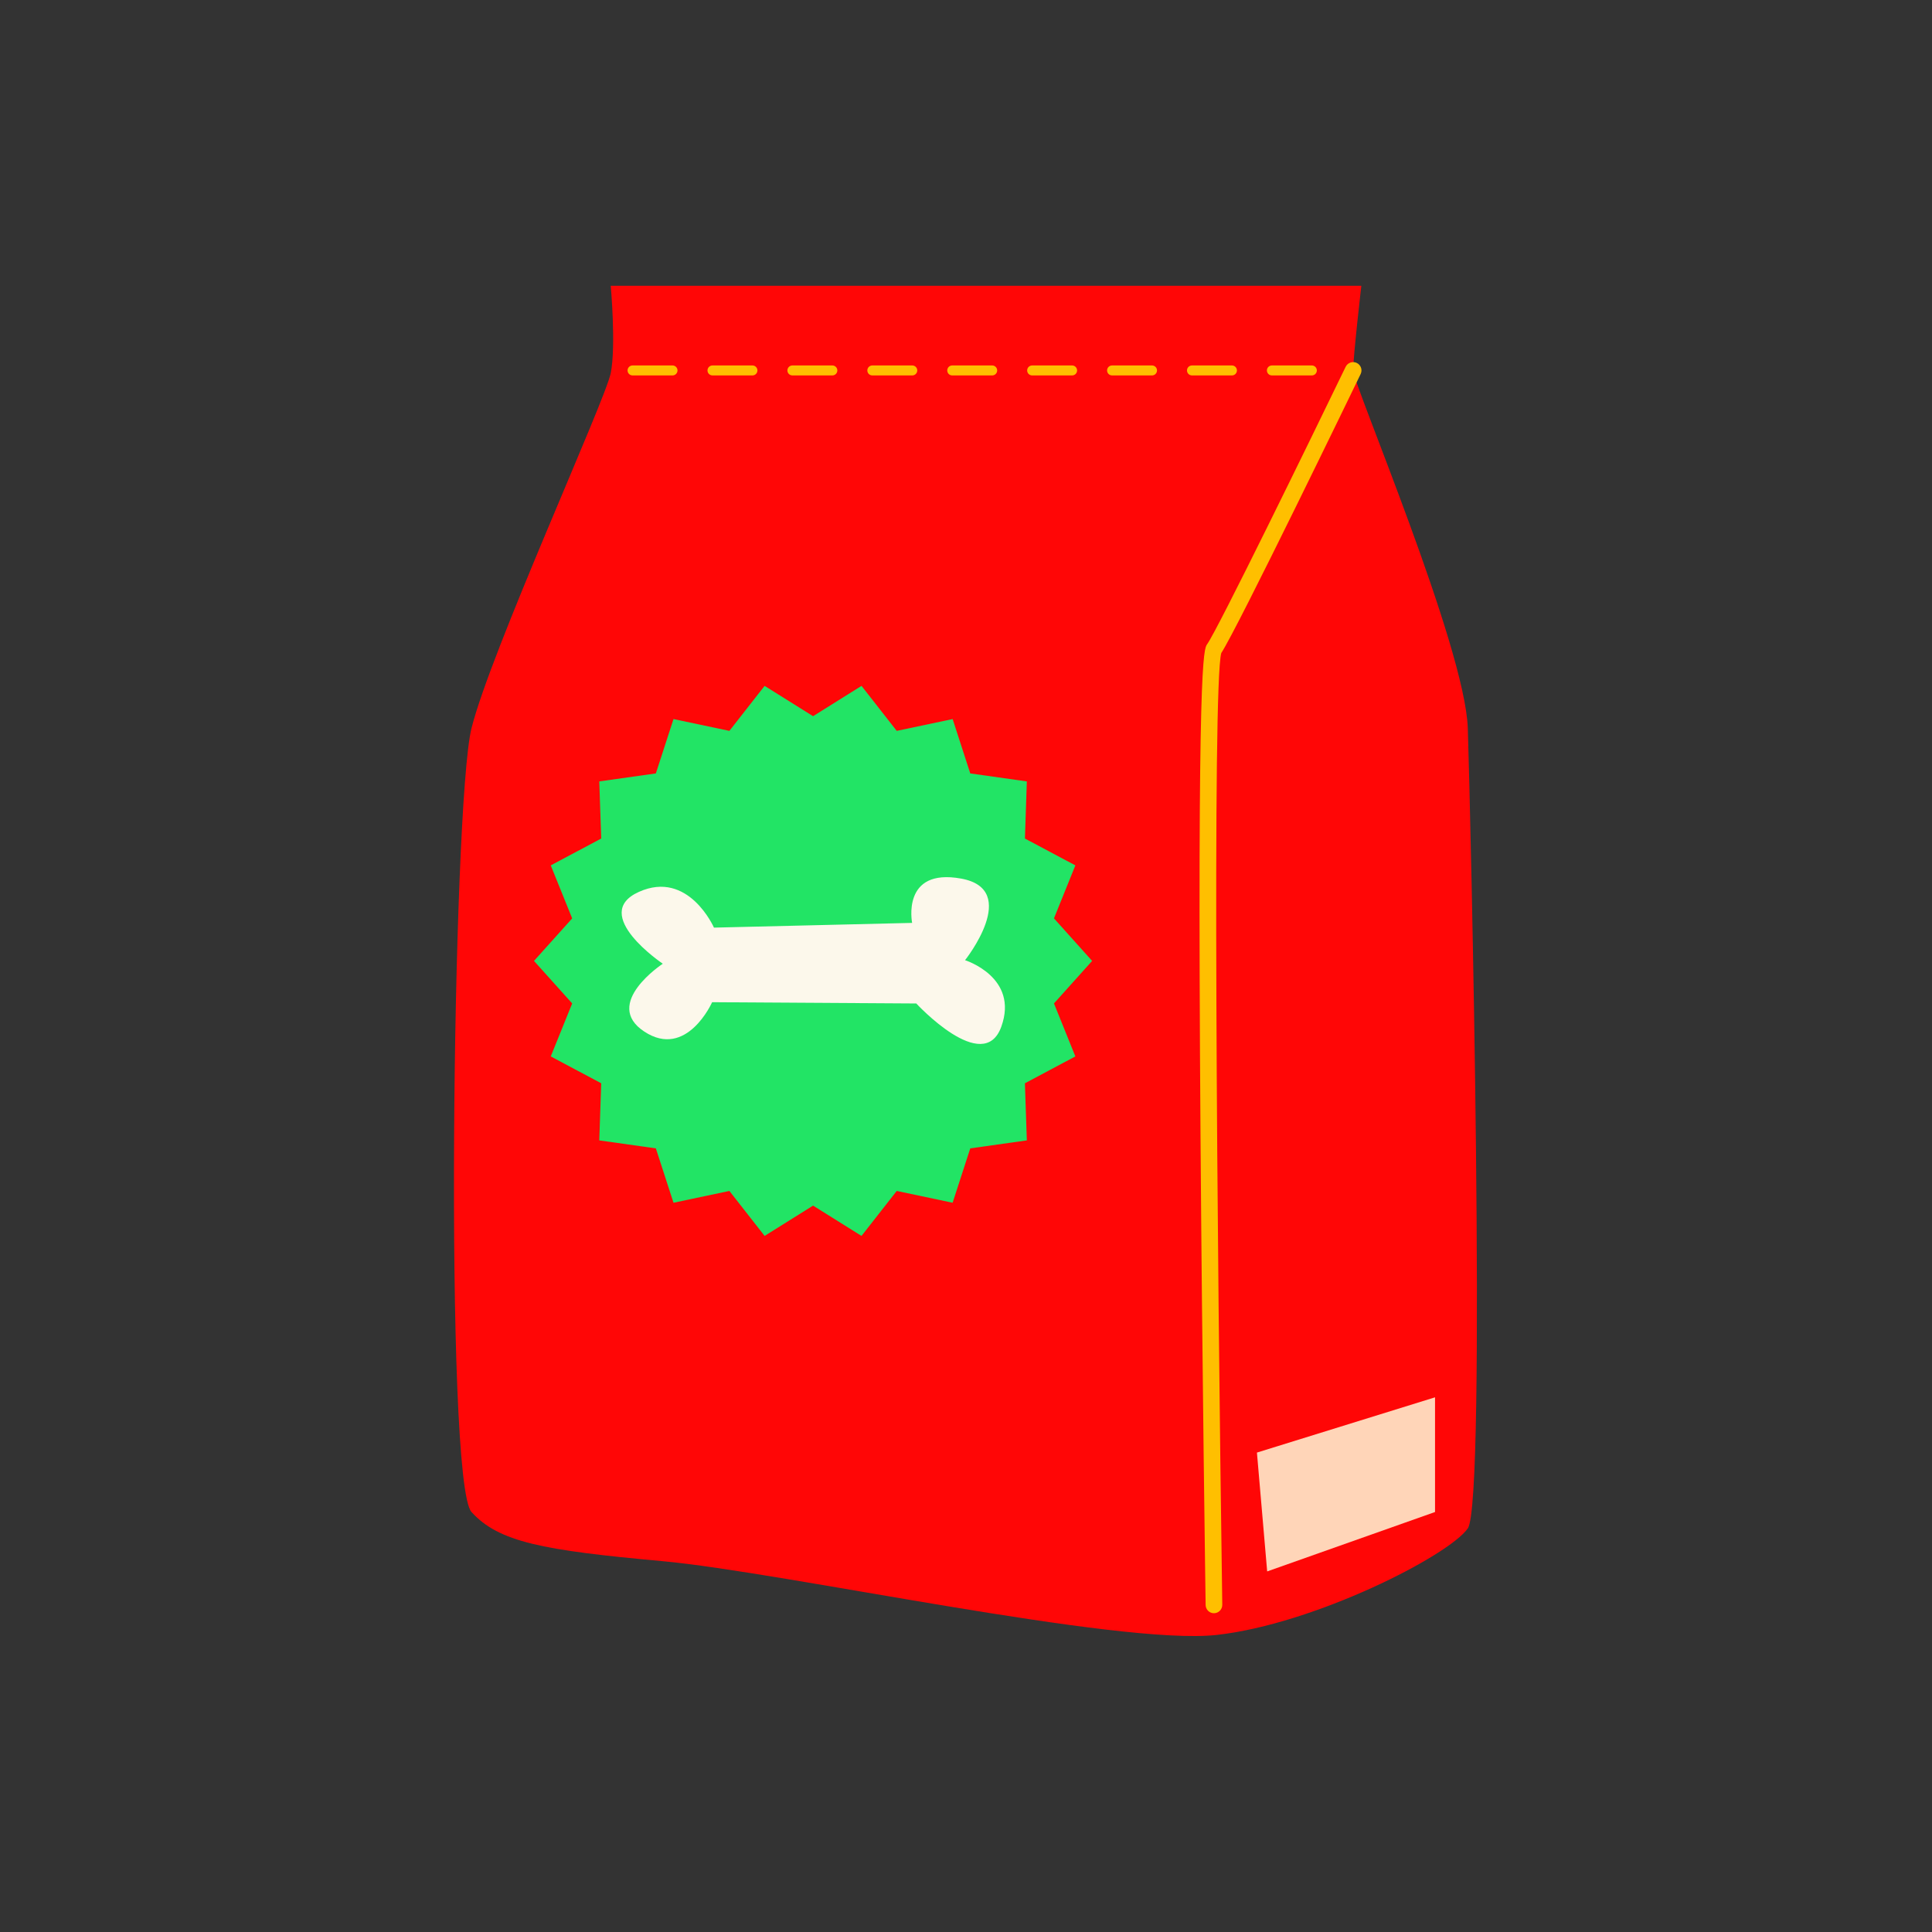 <svg xmlns="http://www.w3.org/2000/svg" xmlns:xlink="http://www.w3.org/1999/xlink" width="500" zoomAndPan="magnify" viewBox="0 0 375 375" height="500" preserveAspectRatio="xMidYMid meet" version="1.0"><rect x="0" y="0" width="375" height="375" fill="#333333" stroke="none"/><defs><clipPath id="241071bde4"><path d="M 88 55.477 L 287 55.477 L 287 318 L 88 318 Z M 88 55.477 " clip-rule="nonzero"/></clipPath></defs><g clip-path="url(#241071bde4)"><path fill="#ff0606" d="M 118.543 55.469 C 118.543 55.469 119.602 67.129 118.543 72.434 C 117.48 77.734 95.23 126.504 91.52 141.344 C 87.812 156.188 86.223 287.652 91.52 293.484 C 96.82 299.312 105.297 300.906 128.605 303.023 C 151.918 305.145 217.082 319.457 236.156 317.34 C 255.227 315.219 281.188 301.965 284.898 296.664 C 288.605 291.363 285.426 157.25 284.898 141.344 C 284.367 125.441 262.645 74.551 262.645 71.902 C 262.645 69.25 264.234 55.469 264.234 55.469 L 118.543 55.469 " fill-opacity="1" fill-rule="nonzero"/></g><path fill="#ffbf00" d="M 235.625 313.125 C 234.746 313.125 234.023 312.414 234.012 311.531 C 234.004 311.074 233.344 265.543 233.016 220.145 C 232.352 127.777 233.625 125.992 234.312 125.031 C 236.418 122.082 254.43 85.172 261.191 71.195 C 261.578 70.395 262.547 70.055 263.348 70.445 C 264.152 70.836 264.488 71.805 264.098 72.605 C 263.113 74.645 240.203 121.969 237.047 126.754 C 235.309 133.051 236.207 240.465 237.242 311.484 C 237.254 312.375 236.543 313.109 235.648 313.125 L 235.625 313.125 " fill-opacity="1" fill-rule="nonzero"/><path fill="#22e465" d="M 211.98 186.512 L 204.574 194.766 L 208.727 205.051 L 198.934 210.262 L 199.309 221.348 L 188.328 222.898 L 184.902 233.453 L 174.055 231.16 L 167.219 239.891 L 157.816 234.008 L 148.41 239.891 L 141.574 231.16 L 130.727 233.453 L 127.301 222.898 L 116.32 221.348 L 116.695 210.262 L 106.902 205.051 L 111.059 194.766 L 103.648 186.512 L 111.059 178.258 L 106.902 167.969 L 116.695 162.758 L 116.32 151.672 L 127.301 150.121 L 130.727 139.57 L 141.574 141.863 L 148.41 133.129 L 157.816 139.012 L 167.219 133.129 L 174.055 141.863 L 184.906 139.57 L 188.328 150.121 L 199.309 151.672 L 198.938 162.762 L 208.727 167.969 L 204.574 178.254 L 211.98 186.512 " fill-opacity="1" fill-rule="nonzero"/><path fill="#ffd5b8" d="M 243.969 281.945 L 245.957 305.012 L 278.539 293.48 L 278.539 271.219 L 243.969 281.945 " fill-opacity="1" fill-rule="nonzero"/><path fill="#fcf8eb" d="M 138.578 180.051 L 177.043 179.133 C 177.043 179.133 174.898 168.41 186.562 170.535 C 198.23 172.66 187.316 186.371 187.316 186.371 C 187.316 186.371 197.82 189.656 194.355 199.277 C 190.891 208.895 177.848 194.773 177.848 194.773 L 138.223 194.527 C 138.223 194.527 133.293 205.648 125.059 200.23 C 116.82 194.816 128.648 187.059 128.648 187.059 C 128.648 187.059 114.371 177.461 124 173.117 C 133.629 168.77 138.578 180.051 138.578 180.051 " fill-opacity="1" fill-rule="nonzero"/><path fill="#ffbf00" d="M 130.535 72.871 L 122.777 72.871 C 122.246 72.871 121.809 72.438 121.809 71.902 C 121.809 71.367 122.246 70.934 122.777 70.934 L 130.535 70.934 C 131.07 70.934 131.504 71.367 131.504 71.902 C 131.504 72.438 131.07 72.871 130.535 72.871 Z M 146.047 72.871 L 138.293 72.871 C 137.758 72.871 137.324 72.438 137.324 71.902 C 137.324 71.367 137.758 70.934 138.293 70.934 L 146.047 70.934 C 146.582 70.934 147.016 71.367 147.016 71.902 C 147.016 72.438 146.582 72.871 146.047 72.871 Z M 161.559 72.871 L 153.805 72.871 C 153.27 72.871 152.832 72.438 152.832 71.902 C 152.832 71.367 153.27 70.934 153.805 70.934 L 161.559 70.934 C 162.094 70.934 162.527 71.367 162.527 71.902 C 162.527 72.438 162.094 72.871 161.559 72.871 Z M 177.07 72.871 L 169.316 72.871 C 168.781 72.871 168.348 72.438 168.348 71.902 C 168.348 71.367 168.781 70.934 169.316 70.934 L 177.07 70.934 C 177.605 70.934 178.039 71.367 178.039 71.902 C 178.039 72.438 177.605 72.871 177.07 72.871 Z M 192.582 72.871 L 184.824 72.871 C 184.289 72.871 183.859 72.438 183.859 71.902 C 183.859 71.367 184.289 70.934 184.824 70.934 L 192.582 70.934 C 193.117 70.934 193.551 71.367 193.551 71.902 C 193.551 72.438 193.117 72.871 192.582 72.871 Z M 208.094 72.871 L 200.34 72.871 C 199.805 72.871 199.371 72.438 199.371 71.902 C 199.371 71.367 199.805 70.934 200.34 70.934 L 208.094 70.934 C 208.629 70.934 209.062 71.367 209.062 71.902 C 209.062 72.438 208.629 72.871 208.094 72.871 Z M 223.605 72.871 L 215.852 72.871 C 215.316 72.871 214.883 72.438 214.883 71.902 C 214.883 71.367 215.316 70.934 215.852 70.934 L 223.605 70.934 C 224.141 70.934 224.574 71.367 224.574 71.902 C 224.574 72.438 224.141 72.871 223.605 72.871 Z M 239.117 72.871 L 231.363 72.871 C 230.828 72.871 230.395 72.438 230.395 71.902 C 230.395 71.367 230.828 70.934 231.363 70.934 L 239.117 70.934 C 239.652 70.934 240.086 71.367 240.086 71.902 C 240.086 72.438 239.652 72.871 239.117 72.871 Z M 254.629 72.871 L 246.875 72.871 C 246.34 72.871 245.906 72.438 245.906 71.902 C 245.906 71.367 246.34 70.934 246.875 70.934 L 254.629 70.934 C 255.164 70.934 255.598 71.367 255.598 71.902 C 255.598 72.438 255.164 72.871 254.629 72.871 " fill-opacity="1" fill-rule="nonzero"/></svg>